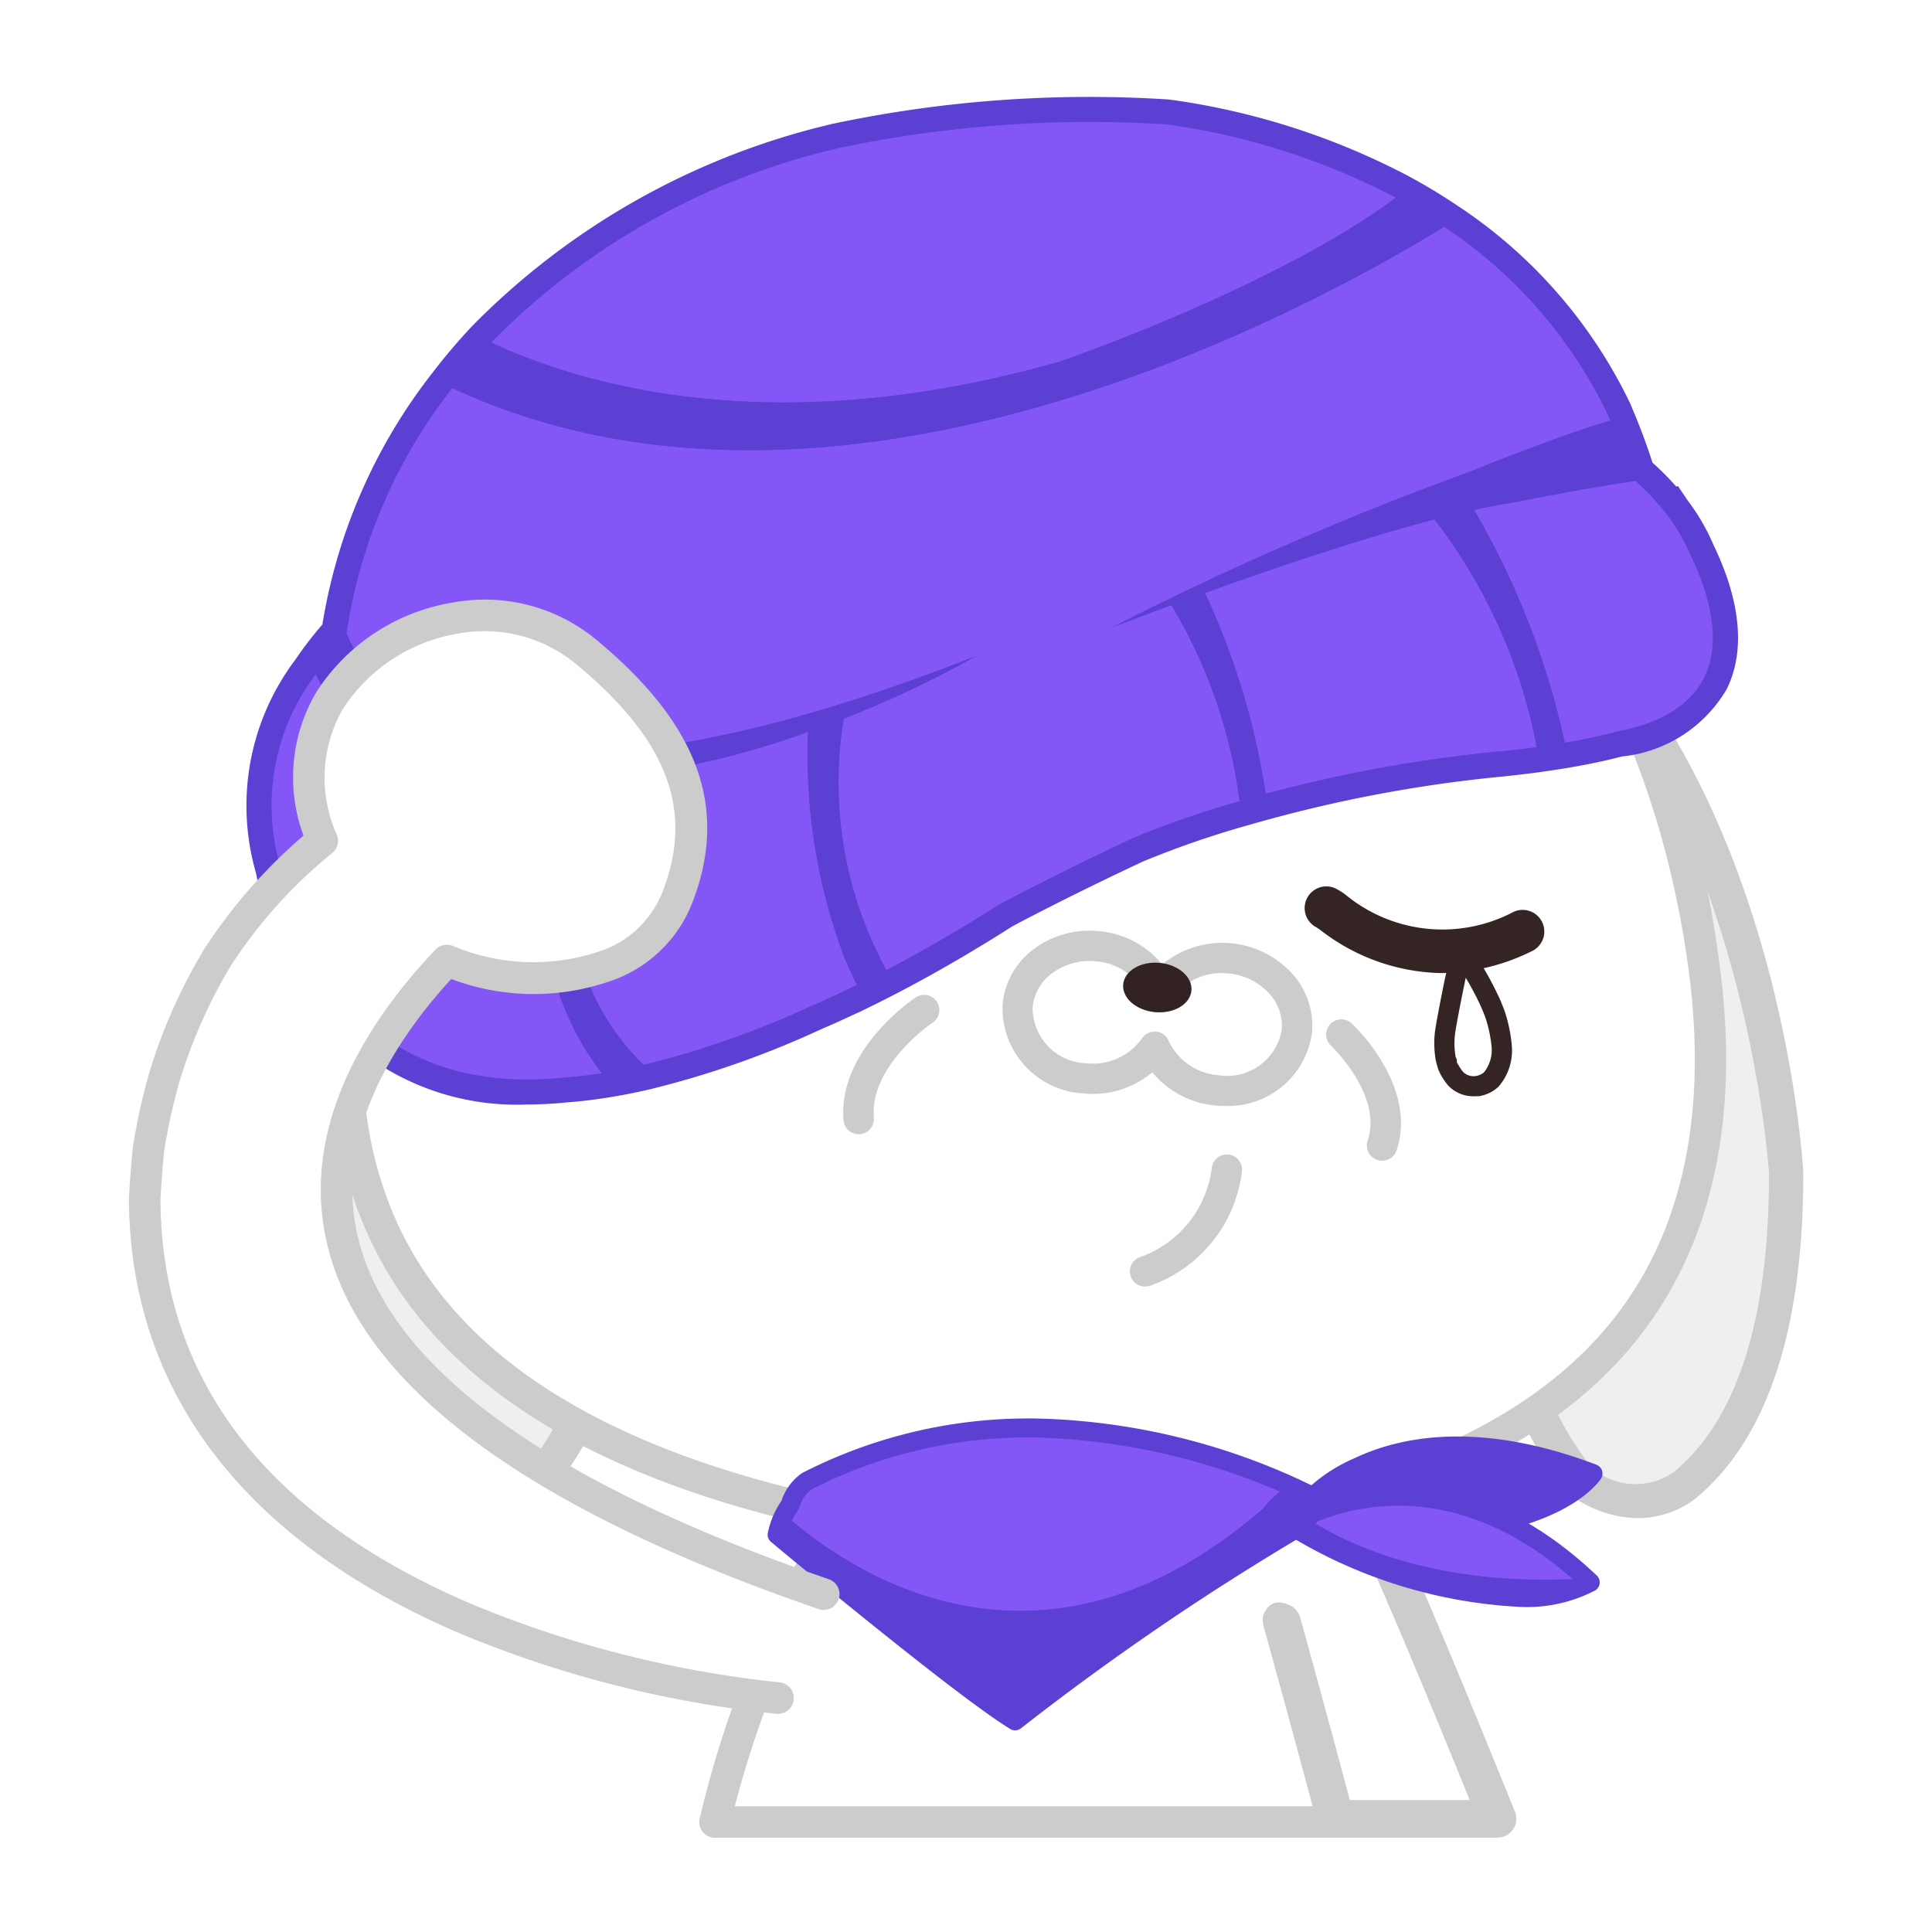 <svg xmlns="http://www.w3.org/2000/svg" width="60" height="60" viewBox="0 0 60 60">
    <defs>
        <style>
            .cls-1{fill:#fff}.cls-2{fill:#efefef}.cls-3{fill:#ccc}.cls-5{fill:#352424}.cls-6{fill:#5c40d3}.cls-7{fill:#8556f6}
        </style>
    </defs>
    <g id="img_rabbit" transform="translate(-53 -156)">
        <path id="사각형_3694" d="M0 0H60V60H0z" class="cls-1" transform="translate(53 156)"/>
        <g id="소라개" transform="translate(-146.643 -71.499)">
            <g id="오른귀" transform="translate(242.58 245.635)">
                <g id="그룹_17020">
                    <path id="패스_7247" d="M383.919 300.643a3.99 3.99 0 0 0-3.142 1.185 1.846 1.846 0 0 0-.4 1.744c1.26 4.284 2.677 13.806 2.677 13.806.038.255.669 5.32.74 5.8.585 2.634 1.388 4.059 2.156 4.811a2.614 2.614 0 0 0 3.185.121c2.377-1.957 3.176-5.646 3.167-9.727 0-.045-.654-11.064-6.949-17.126a2.567 2.567 0 0 0-1.434-.614z" class="cls-2" transform="translate(-379.773 -300.102)"/>
                    <path id="패스_7248" d="M385.838 327.259a3.634 3.634 0 0 1-2.039-.685.552.552 0 0 1-.076-.062 10.24 10.24 0 0 1-2.3-5.077c0-.013-.005-.025-.007-.038-.04-.271-.252-1.955-.44-3.441-.139-1.105-.284-2.248-.3-2.355s-1.425-9.528-2.66-13.73a2.372 2.372 0 0 1 .517-2.259 4.5 4.5 0 0 1 3.564-1.358h.013a3.123 3.123 0 0 1 1.745.744l.017.016c6.377 6.141 7.084 17.019 7.111 17.479v.03c.011 4.883-1.12 8.295-3.362 10.14a2.992 2.992 0 0 1-1.783.596zm-1.4-1.543a2.074 2.074 0 0 0 2.524.111c1.963-1.616 2.964-4.745 2.956-9.284-.03-.445-.8-10.989-6.776-16.75a2.049 2.049 0 0 0-1.11-.473 3.455 3.455 0 0 0-2.725 1.026 1.3 1.3 0 0 0-.274 1.206c1.26 4.285 2.639 13.5 2.7 13.893.017.113.126.978.3 2.38.183 1.449.389 3.087.434 3.4a9.522 9.522 0 0 0 1.968 4.491z" class="cls-3" transform="translate(-377.918 -298.247)"/>
                </g>
                <g id="그룹_17021" transform="translate(1.118 .82)">
                    <path id="패스_7249" d="M383 304.624c.419 1.474.882 3.652 1.283 5.762a8.119 8.119 0 0 0 6.634-2.169 19.821 19.821 0 0 0-3.537-5.681 2.272 2.272 0 0 0-1.276-.609 3.269 3.269 0 0 0-2.76 1.093c-.675.508-.328 1.669-.328 1.669z" class="cls-2" transform="translate(-382.923 -301.916)"/>
                </g>
            </g>
            <g id="왼귀" transform="translate(209.444 245.636)">
                <g id="그룹_17022">
                    <path id="패스_7250" d="M240.376 300.643a3.99 3.99 0 0 1 3.142 1.185 1.845 1.845 0 0 1 .4 1.744c-1.26 4.284-2.677 13.806-2.677 13.806-.039.255-.669 5.32-.74 5.8-.585 2.634-1.388 4.059-2.156 4.811a2.614 2.614 0 0 1-3.185.121c-2.377-1.957-3.176-5.646-3.167-9.727 0-.045.654-11.064 6.949-17.126a2.568 2.568 0 0 1 1.434-.614z" class="cls-2" transform="translate(-231.459 -300.102)"/>
                    <path id="패스_7251" d="M234.746 327.261a2.967 2.967 0 0 1-1.761-.582c-2.259-1.858-3.39-5.27-3.379-10.153v-.03c.027-.46.734-11.338 7.111-17.479l.017-.016a3.121 3.121 0 0 1 1.745-.744h.012a4.494 4.494 0 0 1 3.553 1.345 2.392 2.392 0 0 1 .523 2.287c-1.228 4.179-2.64 13.619-2.655 13.714s-.161 1.253-.3 2.361c-.187 1.484-.4 3.165-.439 3.436 0 .013 0 .026-.007.038a10.242 10.242 0 0 1-2.3 5.077.539.539 0 0 1-.076.062 3.639 3.639 0 0 1-2.044.684zm-4.074-10.717c-.008 4.539.993 7.668 2.973 9.3a2.074 2.074 0 0 0 2.507-.125 9.525 9.525 0 0 0 1.97-4.492c.044-.313.251-1.949.433-3.4.177-1.4.287-2.271.3-2.385.058-.389 1.437-9.607 2.693-13.877v-.014a1.308 1.308 0 0 0-.286-1.219 3.449 3.449 0 0 0-2.713-1.013 2.049 2.049 0 0 0-1.109.473c-5.964 5.763-6.74 16.308-6.768 16.752z" class="cls-3" transform="translate(-229.606 -298.248)"/>
                </g>
                <g id="그룹_17023" transform="translate(3.955 .819)">
                    <path id="패스_7252" d="M255.226 304.624c-.419 1.474-.882 3.652-1.283 5.762a8.119 8.119 0 0 1-6.634-2.169 19.821 19.821 0 0 1 3.537-5.681 2.274 2.274 0 0 1 1.277-.609 3.269 3.269 0 0 1 2.76 1.093c.675.508.328 1.669.328 1.669z" class="cls-2" transform="translate(-247.308 -301.916)"/>
                </g>
            </g>
            <g id="그룹_17024" transform="translate(221.361 271.473)">
                <path id="패스_7253" d="M305.275 428.207a31.924 31.924 0 0 0-3.525-8.809 11.048 11.048 0 0 0-1.151-1.37 8.568 8.568 0 0 0-3.81-1.8 9.667 9.667 0 0 0-2.846-.061 8.691 8.691 0 0 0-3.314 1.271 9.329 9.329 0 0 0-2.241 2.444 31.632 31.632 0 0 0-3.248 8.327z" class="cls-1" transform="translate(-284.65 -415.597)"/>
                <path id="패스_7254" d="M303.57 426.992h-20.134a.49.49 0 0 1-.48-.591 32.209 32.209 0 0 1 3.3-8.466 9.9 9.9 0 0 1 2.4-2.613 9.171 9.171 0 0 1 3.5-1.345 10.1 10.1 0 0 1 3.015.062 9.037 9.037 0 0 1 4.037 1.909l.033.03a11.609 11.609 0 0 1 1.21 1.442l.015.024a32.732 32.732 0 0 1 3.583 8.958.49.49 0 0 1-.48.591zm-19.521-.98h18.908a32.3 32.3 0 0 0-3.327-8.057 10.419 10.419 0 0 0-1.069-1.27 8.051 8.051 0 0 0-3.574-1.685 9.2 9.2 0 0 0-2.68-.056 8.176 8.176 0 0 0-3.117 1.2 8.76 8.76 0 0 0-2.085 2.283 31.9 31.9 0 0 0-3.056 7.585z" class="cls-3" transform="translate(-282.946 -413.892)"/>
            </g>
            <g id="오른팔" transform="translate(234.666 272.403)">
                <g id="Layer_22_copy_2">
                    <g id="그룹_17025" transform="translate(3.39)">
                        <path id="패스_7255" d="M367.794 431.671c-2.1-5.2-4.082-9.9-4.624-10.6 0 0-2.389-1.6-2.887 1.578 0 0 1.169 4.1 2.475 9.017z" class="cls-1" transform="translate(-359.699 -420.089)"/>
                        <path id="패스_7256" d="M365.766 430.22h-5.036a.584.584 0 0 1-.564-.434c-1.29-4.856-2.461-8.966-2.472-9.007a.585.585 0 0 1-.015-.25 2.756 2.756 0 0 1 1.41-2.312 2.7 2.7 0 0 1 2.378.34.584.584 0 0 1 .135.125c.322.41 1.16 1.969 4.706 10.737a.584.584 0 0 1-.541.8zm-4.587-1.168h3.721c-2.921-7.194-3.863-9.113-4.163-9.575a1.489 1.489 0 0 0-1.182-.191c-.41.182-.607.782-.7 1.3.198.707 1.203 4.265 2.323 8.466z" class="cls-3" transform="translate(-357.671 -418.054)"/>
                    </g>
                    <g id="그룹_17026" transform="translate(0 .106)">
                        <path id="패스_7257" d="M347.857 423.4l.578-.843-.218-1.387-.654-1.826-1.825-.817-2.233.653-1.008 2.941.833 2.615 1.809.626 1.5-1.362h.072a.783.783 0 0 1-.012-.293c.095-.281.334-.609.914-.293a.884.884 0 0 1 .165.174.7.7 0 0 1 .073.135l.1-.137-.05-.137z" class="cls-1" transform="translate(-342.498 -418.529)"/>
                    </g>
                </g>
            </g>
            <g id="머리" transform="translate(209.918 236.638)">
                <g id="얼굴">
                    <path id="패스_7258" d="M276.006 280.12c-1.571-10.436-8.388-19.458-19.671-19.906-.11 0-.219 0-.328-.005s-.217-.016-.327-.021c-11.283-.448-18.794 8-21.189 18.283-2.3 9.89 1.944 17.061 16.581 19.483a44.043 44.043 0 0 0 6.2.32c15.293-1.107 20.267-7.966 18.734-18.154z" class="cls-1" transform="translate(-233.417 -259.681)"/>
                    <path id="패스_7259" d="M254.584 297.079a47.927 47.927 0 0 1-5.264-.343c-7.648-1.265-12.857-3.91-15.5-7.862-2.136-3.2-2.639-7.308-1.5-12.218a26.624 26.624 0 0 1 7.4-13.412 19.388 19.388 0 0 1 14.281-5.25c.09 0 .179.01.269.016h.12c.089 0 .177 0 .266.005a19.382 19.382 0 0 1 13.82 6.366 26.627 26.627 0 0 1 6.317 13.957c.755 5.014-.089 9.089-2.506 12.113-3.039 3.8-8.651 6.021-16.679 6.6-.328.022-.675.028-1.024.028zm-1.406-38.121c-9.581 0-17.342 6.95-19.9 17.92-1.08 4.636-.623 8.488 1.356 11.451 2.484 3.718 7.473 6.22 14.828 7.437a44.166 44.166 0 0 0 6.1.313c7.73-.559 13.107-2.658 15.969-6.236 2.24-2.8 3.015-6.621 2.3-11.354-1.723-11.444-9.261-19.094-19.206-19.489H254.283l-.076-.005-.237-.015c-.263-.016-.529-.021-.792-.021z" class="cls-3" transform="translate(-231.73 -257.978)"/>
                </g>
                <g id="이목구비_copy" transform="translate(20.851 19.767)">
                    <g id="그룹_17027">
                        <path id="패스_7260" d="M333.752 348.95a2.319 2.319 0 0 0-2.162.979 2.319 2.319 0 0 0-1.948-1.355 2.071 2.071 0 1 0-.375 4.1 2.319 2.319 0 0 0 2.162-.979 2.319 2.319 0 0 0 1.949 1.355 2.071 2.071 0 1 0 .375-4.1z" class="cls-1" transform="translate(-326.694 -348.091)"/>
                        <path id="패스_7261" d="M331.971 351.894c-.091 0-.184 0-.277-.013a2.853 2.853 0 0 1-1.978-1.033 2.861 2.861 0 0 1-2.133.657 2.657 2.657 0 0 1-2.519-2.772 2.412 2.412 0 0 1 .988-1.724 2.887 2.887 0 0 1 1.993-.545 2.853 2.853 0 0 1 1.978 1.033 2.94 2.94 0 0 1 3.993.24 2.412 2.412 0 0 1 .659 1.875 2.63 2.63 0 0 1-2.704 2.282zm-2.182-2.309h.043a.471.471 0 0 1 .391.287 1.86 1.86 0 0 0 1.557 1.068 1.718 1.718 0 0 0 1.955-1.415 1.481 1.481 0 0 0-.412-1.147 1.94 1.94 0 0 0-1.254-.6 1.859 1.859 0 0 0-1.725.768.472.472 0 0 1-.829-.076 1.857 1.857 0 0 0-1.556-1.068 1.936 1.936 0 0 0-1.342.361 1.48 1.48 0 0 0-.617 1.057 1.716 1.716 0 0 0 1.666 1.747 1.86 1.86 0 0 0 1.725-.768.472.472 0 0 1 .398-.213z" class="cls-3" transform="translate(-325.055 -346.453)"/>
                    </g>
                    <g id="그룹_17028" transform="translate(3.685 .898)">
                        <ellipse id="타원_34" cx=".769" cy="1.064" fill="#322" rx=".769" ry="1.064" transform="rotate(-84.773 .84 .766)"/>
                    </g>
                </g>
                <g id="Layer_21_copy" transform="translate(34.266 20.076)">
                    <g id="그룹_17029">
                        <path id="패스_7262" d="M388.28 352.106a4.463 4.463 0 0 0-.186-.875c-.036-.108-.094-.252-.155-.395a9.993 9.993 0 0 0-.528-1c-.236-.36-.435-.627-.435-.627a4.807 4.807 0 0 1-.14.9c-.005.026-.252 1.222-.312 1.655-.009.084-.017.176-.018.263a2.714 2.714 0 0 0 .04.525v-.01a2.548 2.548 0 0 0 .075.268l.052.109a1.994 1.994 0 0 0 .186.272.789.789 0 0 0 .677.225.828.828 0 0 0 .428-.2 1.42 1.42 0 0 0 .316-1.11zm-1.692.563z" class="cls-1" transform="translate(-386.192 -348.905)"/>
                        <path id="패스_7263" d="M386.34 352.664a1.079 1.079 0 0 1-.8-.326 2.083 2.083 0 0 1-.231-.33c0-.008-.01-.017-.014-.026l-.052-.109a.283.283 0 0 1-.012-.03 2.806 2.806 0 0 1-.085-.3.3.3 0 0 1-.006-.036 3.1 3.1 0 0 1-.038-.554v-.018c0-.091.01-.185.019-.271.063-.455.314-1.673.317-1.685a4.593 4.593 0 0 0 .135-.8.324.324 0 0 1 .207-.32.311.311 0 0 1 .358.1c.008.011.207.279.445.642a10.126 10.126 0 0 1 .557 1.052c.072.168.127.309.162.413a4.727 4.727 0 0 1 .2.948v.016a1.712 1.712 0 0 1-.412 1.342 1.147 1.147 0 0 1-.6.289h-.026c-.04.001-.082.003-.124.003zm-.485-.964a1.454 1.454 0 0 0 .143.21.458.458 0 0 0 .4.123.514.514 0 0 0 .25-.116 1.126 1.126 0 0 0 .225-.863 4.146 4.146 0 0 0-.173-.8c-.026-.078-.077-.206-.144-.362a8.933 8.933 0 0 0-.479-.909l-.026.127c-.064.309-.259 1.275-.308 1.633-.007.066-.014.147-.015.224v.017a2.263 2.263 0 0 0 .033.432v.02a.3.3 0 0 1 .026.055.363.363 0 0 1 .015.055.334.334 0 0 1 0 .059l.006.018z" class="cls-5" transform="translate(-385.099 -347.833)"/>
                    </g>
                </g>
                <g id="눈_copy" transform="translate(13.179 16.87)">
                    <g id="Layer_11_copy_2" transform="translate(17.062 1.518)">
                        <g id="그룹_17030">
                            <path id="패스_7264" d="M371.323 342.973a6.3 6.3 0 0 1-3.73-1.324l-.131-.092a.673.673 0 0 1 .556-1.225 1.833 1.833 0 0 1 .357.222 4.729 4.729 0 0 0 5.2.518.673.673 0 0 1 .583 1.213 6.487 6.487 0 0 1-2.835.688zm-3.849-1.411l.027.012z" class="cls-5" transform="translate(-367.086 -340.28)"/>
                        </g>
                    </g>
                    <g id="Layer_11_copy_2-2">
                        <g id="그룹_17031">
                            <path id="패스_7265" d="M294.911 336.306a5.88 5.88 0 0 1-3.954-1.59.7.7 0 0 1 .927-1.056 4.542 4.542 0 0 0 5.15.778 1.879 1.879 0 0 1 .415-.139.7.7 0 0 1 .268 1.379c-.037.013-.087.035-.148.06a6.973 6.973 0 0 1-2.658.568zm2.793-.625l-.033.006z" class="cls-5" transform="translate(-290.718 -333.485)"/>
                        </g>
                    </g>
                </g>
                <g id="Layer_14_copy_2" transform="translate(30.906 22.515)">
                    <g id="그룹_17032">
                        <path id="패스_7266" d="M371.8 363.145a.472.472 0 0 1-.448-.621c.475-1.422-1.127-2.941-1.143-2.956a.472.472 0 0 1 .643-.691c.085.079 2.063 1.946 1.4 3.945a.472.472 0 0 1-.452.323z" class="cls-3" transform="translate(-370.06 -358.752)"/>
                    </g>
                </g>
                <g id="Layer_14_copy_2-2" transform="translate(15.912 21.747)">
                    <g id="그룹_17033">
                        <path id="패스_7267" d="M303.43 359.651a.472.472 0 0 1-.469-.432c-.183-2.191 2.158-3.763 2.258-3.829a.472.472 0 0 1 .52.787c-.02.013-1.975 1.332-1.838 2.963a.472.472 0 0 1-.431.509z" class="cls-3" transform="translate(-302.95 -355.312)"/>
                    </g>
                </g>
                <g id="Layer_16_copy" transform="translate(24.803 26.696)">
                    <g id="그룹_17034">
                        <path id="패스_7268" d="M343.216 381.587a.472.472 0 0 1-.187-.9 3.387 3.387 0 0 0 2.268-2.762.472.472 0 0 1 .943.029 4.3 4.3 0 0 1-2.838 3.6.472.472 0 0 1-.186.033z" class="cls-3" transform="translate(-342.744 -377.466)"/>
                    </g>
                </g>
            </g>
            <g id="모자" transform="translate(207.285 230.499)">
                <g id="Layer_23_copy">
                    <g id="그룹_17035">
                        <path id="패스_7269" d="M267.534 247.466a5.659 5.659 0 0 0-.729-1.256l-.008-.011a7.442 7.442 0 0 0-.975-1.044c-.05-.045-.1-.091-.15-.134-.193-.618-.408-1.195-.635-1.737l-.092-.221a14.489 14.489 0 0 0-5.067-5.8 17.458 17.458 0 0 0-1.5-.9 21.651 21.651 0 0 0-7.122-2.278 37.823 37.823 0 0 0-10.186.736 22.145 22.145 0 0 0-10.792 6.04 17.929 17.929 0 0 0-1.2 1.412 16.184 16.184 0 0 0-3.28 7.589v.041a.132.132 0 0 1-.006.038 11.569 11.569 0 0 0-.954 1.219 6.748 6.748 0 0 0-1.1 5.982 8.753 8.753 0 0 0 .422 1.5 9.229 9.229 0 0 0 .812 1.657c1.173 1.877 3.406 3.813 7.594 3.374q.547-.041 1.145-.133c.414-.064.847-.147 1.3-.252a28.037 28.037 0 0 0 5.115-1.786q.737-.314 1.519-.7c.3-.145.6-.3.91-.46 1.1-.574 2.266-1.245 3.5-2.033 0 0 1.69-.909 4.146-2.06a29.732 29.732 0 0 1 3.322-1.152q.386-.113.811-.228a44.005 44.005 0 0 1 7.271-1.319h.054c.388-.041.752-.084 1.093-.131.309-.042.6-.086.87-.133.613-.1 1.138-.217 1.586-.337 3.967-.749 3.169-3.749 2.326-5.483z" class="cls-6" transform="translate(-222.673 -233.218)"/>
                        <path id="패스_7270" d="M228.665 261.8a7.91 7.91 0 0 1-7.082-3.8 9.95 9.95 0 0 1-.882-1.8 9.793 9.793 0 0 1-.45-1.59 7.523 7.523 0 0 1 1.21-6.607 12.235 12.235 0 0 1 .852-1.111 17.121 17.121 0 0 1 3.415-7.811 18.7 18.7 0 0 1 1.254-1.474 23.043 23.043 0 0 1 11.162-6.259l.04-.009a38.432 38.432 0 0 1 10.4-.751l.051.005a22.471 22.471 0 0 1 7.387 2.364c.54.29 1.065.607 1.562.942a15.263 15.263 0 0 1 5.336 6.113l.012.027c.022.051.044.1.065.155l.031.074c.225.536.42 1.061.593 1.6a8.669 8.669 0 0 1 .735.74l.055-.014.3.444a6.47 6.47 0 0 1 .809 1.395c.849 1.76.986 3.308.4 4.478a4.271 4.271 0 0 1-3.259 2.083c-.479.127-1.027.243-1.629.345-.281.047-.578.093-.895.137-.358.049-.734.094-1.118.134l-.061.006a43.063 43.063 0 0 0-7.141 1.3q-.417.113-.8.223a29.283 29.283 0 0 0-3.225 1.117c-2.235 1.047-3.849 1.9-4.066 2.02-1.189.759-2.379 1.449-3.534 2.051q-.472.246-.929.469l-.183.088h.008l-.348.157c-.3.143-.6.277-.889.4l-.126.057a29.015 29.015 0 0 1-5.259 1.835c-.459.106-.916.195-1.357.263-.4.062-.794.108-1.171.137h-.012a12.072 12.072 0 0 1-1.261.067zm-4.815-14.6v.042a.879.879 0 0 1-.065.285l-.051.12-.087.1a10.712 10.712 0 0 0-.89 1.137 6.022 6.022 0 0 0-.994 5.315 1.084 1.084 0 0 1 .026.111 8.239 8.239 0 0 0 .38 1.346 8.408 8.408 0 0 0 .743 1.515 6.442 6.442 0 0 0 6.154 3.062l.718-.054c.347-.026.712-.068 1.084-.126.4-.063.822-.144 1.243-.241a25.3 25.3 0 0 0 3.7-1.194l1.287-.551c.469-.2.968-.429 1.484-.68.292-.142.589-.293.891-.45 1.123-.585 2.281-1.257 3.44-2l.05-.029c.017-.009 1.737-.933 4.184-2.08a30.21 30.21 0 0 1 3.435-1.2q.393-.115.827-.232a44.654 44.654 0 0 1 7.4-1.342h.05c.367-.039.726-.082 1.066-.128.3-.041.58-.084.845-.129.565-.1 1.075-.2 1.514-.322l.057-.013a2.856 2.856 0 0 0 2.181-1.255c.484-.963-.054-2.364-.417-3.114l-.02-.044a4.891 4.891 0 0 0-.628-1.08l-.008-.011a6.7 6.7 0 0 0-.873-.934l-.057-.051-.079-.071-.172-.146-.067-.216c-.176-.562-.375-1.108-.61-1.668l-.033-.08-.05-.119a13.717 13.717 0 0 0-4.793-5.477c-.454-.306-.934-.6-1.428-.861a20.865 20.865 0 0 0-6.832-2.188 36.839 36.839 0 0 0-9.928.72 21.5 21.5 0 0 0-10.4 5.815 17.13 17.13 0 0 0-1.149 1.35 15.573 15.573 0 0 0-3.128 7.163zm-3.6 7.422c0 .018.009.031.011.037z" class="cls-6" transform="translate(-219.943 -230.499)"/>
                    </g>
                </g>
                <g id="Layer_23_copy_2" transform="translate(.786 .782)">
                    <g id="그룹_17043">
                        <g id="그룹_17036" transform="translate(1.517 19.699)">
                            <path id="패스_7271" d="M237.486 328.938l-.026-.091v-.015c-.049-.169-.091-.338-.127-.506-.027-.119-.042-.2-.044-.2a10.092 10.092 0 0 1 .534-5.168 15.137 15.137 0 0 1-4.375-.479 5.194 5.194 0 0 1-.8-.3 9.933 9.933 0 0 0-2.39 6.6c1.173 1.877 3.406 3.813 7.594 3.374q.547-.041 1.145-.133a8.655 8.655 0 0 1-1.511-3.082z" class="cls-7" transform="translate(-230.246 -322.172)"/>
                        </g>
                        <g id="그룹_17037" transform="translate(0 17.156)">
                            <path id="패스_7272" d="M224.838 310.787a6.748 6.748 0 0 0-1.1 5.982 8.746 8.746 0 0 0 .422 1.5 14.581 14.581 0 0 1 2.276-5.5 5.509 5.509 0 0 1-1.598-1.982z" class="cls-7" transform="translate(-223.458 -310.787)"/>
                        </g>
                        <g id="그룹_17038" transform="translate(6.823)">
                            <path id="패스_7273" d="M271.642 241.453c.614-.206 6.844-2.414 10.453-5.093a21.651 21.651 0 0 0-7.122-2.278 37.823 37.823 0 0 0-10.186.736 22.145 22.145 0 0 0-10.792 6.04c3.01 1.392 8.953 3.064 17.647.595z" class="cls-7" transform="translate(-253.995 -234)"/>
                        </g>
                        <g id="그룹_17039" transform="translate(9.305 18.949)">
                            <path id="패스_7274" d="M273.985 326.651c-.1-.2-.193-.4-.281-.6-.063-.143-.1-.236-.106-.246a17.848 17.848 0 0 1-1.119-6.991 26.593 26.593 0 0 1-6.4 1.46 7.342 7.342 0 0 0 1.281 8.876 28.043 28.043 0 0 0 5.115-1.786q.737-.314 1.519-.7z" class="cls-7" transform="translate(-265.108 -318.813)"/>
                        </g>
                        <g id="그룹_17040" transform="translate(2.34 3.261)">
                            <path id="패스_7275" d="M257.68 261.047a98.176 98.176 0 0 1 11.116-4.838s2.869-1.163 4.372-1.59l-.092-.221a14.49 14.49 0 0 0-5.067-5.8c-4.33 2.656-18.874 10.554-30.8 5.008a16.183 16.183 0 0 0-3.28 7.589v.041a5.736 5.736 0 0 0 2.938 3c2.195 1 6.888 1.507 16.591-2.3a31.069 31.069 0 0 1-4.089 1.936 12.159 12.159 0 0 0 1.319 7.805c1.1-.574 2.266-1.245 3.5-2.032 0 0 1.69-.909 4.146-2.06a29.735 29.735 0 0 1 3.323-1.152 15.709 15.709 0 0 0-2.116-6.086c-1.129.415-1.861.7-1.861.7z" class="cls-7" transform="translate(-233.93 -248.596)"/>
                        </g>
                        <g id="그룹_17041" transform="translate(37.347 11.155)">
                            <path id="패스_7276" d="M397.346 286.238a5.657 5.657 0 0 0-.729-1.256l-.008-.011a7.449 7.449 0 0 0-.975-1.044c-1.536.212-3.866.684-3.866.684-.351.051-.738.125-1.15.214a24.723 24.723 0 0 1 2.82 7.228c.613-.1 1.138-.217 1.586-.337 3.964-.748 3.165-3.74 2.322-5.478z" class="cls-7" transform="translate(-390.618 -283.927)"/>
                        </g>
                        <g id="그룹_17042" transform="translate(28.991 12.348)">
                            <path id="패스_7277" d="M360.351 289.268c-2.313.6-5.087 1.548-7.132 2.284a22.818 22.818 0 0 1 1.887 6.237 44.011 44.011 0 0 1 7.271-1.319h.054c.388-.041.752-.084 1.093-.131a16.744 16.744 0 0 0-3.173-7.071z" class="cls-7" transform="translate(-353.219 -289.268)"/>
                        </g>
                    </g>
                    <g id="그룹_17047" transform="translate(.705 2.359)">
                        <g id="그룹_17044" transform="translate(0 13.54)">
                            <path id="패스_7278" d="M247.78 305.864c-9.7 3.8-14.4 3.294-16.591 2.3a5.735 5.735 0 0 1-2.938-3 .132.132 0 0 1-.006.038 11.573 11.573 0 0 0-.954 1.219 5.509 5.509 0 0 0 1.6 1.98 14.58 14.58 0 0 0-2.276 5.5 9.216 9.216 0 0 0 .812 1.657 9.933 9.933 0 0 1 2.39-6.6 5.193 5.193 0 0 0 .8.3 15.139 15.139 0 0 0 4.376.479 10.091 10.091 0 0 0-.534 5.168c0 .009.017.086.044.2.036.169.078.337.127.506v.015l.026.091a8.656 8.656 0 0 0 1.5 3.072c.414-.064.847-.147 1.3-.252a7.342 7.342 0 0 1-1.281-8.876 26.594 26.594 0 0 0 6.4-1.461 17.847 17.847 0 0 0 1.119 6.992c0 .01.043.1.106.246.088.2.181.4.281.6l.007.014q.447-.218.91-.46a12.159 12.159 0 0 1-1.319-7.805 31.072 31.072 0 0 0 4.101-1.923z" class="cls-6" transform="translate(-226.616 -305.163)"/>
                        </g>
                        <g id="그룹_17045" transform="translate(25.384 6.925)">
                            <path id="패스_7279" d="M352.639 278.109s2.33-.472 3.866-.684c-.05-.045-.1-.091-.15-.134-.193-.618-.408-1.195-.635-1.737-1.5.427-4.372 1.59-4.372 1.59a98.176 98.176 0 0 0-11.116 4.838s.732-.285 1.862-.7a15.71 15.71 0 0 1 2.117 6.086q.386-.113.811-.228a22.816 22.816 0 0 0-1.887-6.237c2.046-.736 4.819-1.681 7.132-2.284a16.745 16.745 0 0 1 3.174 7.066c.308-.042.6-.086.87-.133a24.726 24.726 0 0 0-2.82-7.228c.409-.09.797-.163 1.148-.215z" class="cls-6" transform="translate(-340.231 -275.555)"/>
                        </g>
                        <g id="그룹_17046" transform="translate(4.915)">
                            <path id="패스_7280" d="M279.414 245.461a17.456 17.456 0 0 0-1.5-.9c-3.609 2.679-9.839 4.888-10.453 5.093-8.694 2.47-14.637.8-17.647-.6a17.931 17.931 0 0 0-1.2 1.412c11.926 5.549 26.471-2.349 30.8-5.005z" class="cls-6" transform="translate(-248.617 -244.559)"/>
                        </g>
                    </g>
                </g>
            </g>
            <g id="스카프" transform="translate(223.482 271.555)">
                <g id="그룹_17048" transform="translate(15.924 .555)">
                    <path id="패스_7281" d="M365.032 420.461c.031-.091 2.594-4.147 9.411-1.56 0 0-1.6 2.57-9.244 1.563" class="cls-6" transform="translate(-364.738 -417.75)"/>
                    <path id="패스_7282" d="M367.461 419.987a25.518 25.518 0 0 1-3.324-.236.286.286 0 0 1-.051-.011.294.294 0 0 1-.356-.378 5.1 5.1 0 0 1 2.3-1.948c1.413-.668 3.86-1.173 7.5.208a.295.295 0 0 1 .145.431c-.064.092-1.281 1.933-6.214 1.934zm-2.9-.776c5.483.66 7.651-.6 8.342-1.191-5.103-1.779-7.565.292-8.346 1.19z" class="cls-6" transform="translate(-363.715 -416.745)"/>
                </g>
                <g id="그룹_17049" transform="translate(15.898 2.103)">
                    <path id="패스_7283" d="M364.914 425.932c.073-.072 4.432-2.9 9.356 1.766 0 0-2.742 1.8-9.207-1.707" class="cls-7" transform="translate(-364.62 -424.716)"/>
                    <path id="패스_7284" d="M371.012 427.413a15.245 15.245 0 0 1-7.111-2.208.969.969 0 0 0-.218-.111.294.294 0 0 1 0-.416c.038-.038 4.584-3.151 9.766 1.762a.294.294 0 0 1-.041.46 4.574 4.574 0 0 1-2.396.513zm-6.483-2.54c4.682 2.452 7.282 2 8.189 1.694-3.71-3.281-7.018-2.242-8.189-1.694z" class="cls-6" transform="translate(-363.598 -423.671)"/>
                </g>
                <g id="그룹_17050" transform="translate(16.192 3.045)">
                    <path id="패스_7285" d="M365.4 427.889a3.173 3.173 0 0 0-.489.274l.15.059c6.464 3.506 9.207 1.707 9.207 1.707l-.135-.125c-5.247.34-8.058-1.47-8.733-1.915z" class="cls-6" transform="translate(-364.914 -427.889)"/>
                </g>
                <g id="그룹_17051">
                    <path id="패스_7286" d="M310.387 417.7a20.491 20.491 0 0 0-8.478-2.123 15.094 15.094 0 0 0-7.215 1.645 1.374 1.374 0 0 0-.529.737 2.6 2.6 0 0 0-.408.929c.67.557 5.837 4.841 7.4 5.784a80.516 80.516 0 0 1 8.585-5.884.986.986 0 0 0 .645-1.088z" class="cls-7" transform="translate(-293.464 -415.282)"/>
                    <path id="패스_7287" d="M300.128 423.942a.286.286 0 0 1-.149-.041c-1.545-.935-6.461-5-7.431-5.81a.294.294 0 0 1-.105-.253 2.684 2.684 0 0 1 .432-1.031 1.666 1.666 0 0 1 .643-.86 15.391 15.391 0 0 1 7.361-1.688 20.61 20.61 0 0 1 8.627 2.159.294.294 0 0 1 .152.241 1.293 1.293 0 0 1-.828 1.379 82.258 82.258 0 0 0-8.5 5.824.309.309 0 0 1-.202.08zm-7.069-6.191c.972.806 5.421 4.478 7.05 5.537a79.316 79.316 0 0 1 8.466-5.78.291.291 0 0 1 .066-.026.662.662 0 0 0 .43-.626 20.6 20.6 0 0 0-8.191-2.007 14.792 14.792 0 0 0-7.059 1.6 1.089 1.089 0 0 0-.395.566.3.3 0 0 1-.04.084 2.748 2.748 0 0 0-.328.652z" class="cls-6" transform="translate(-292.441 -414.26)"/>
                </g>
                <g id="그룹_17052" transform="translate(.294 2.066)">
                    <path id="패스_7288" d="M310.387 423.856s-.259-.142-.727-.351a3.084 3.084 0 0 0-.8.717c-7.458 6.484-13.676 1.231-14.871.194a1.839 1.839 0 0 0-.227.629c.67.557 5.837 4.841 7.4 5.784a80.514 80.514 0 0 1 8.585-5.884.986.986 0 0 0 .64-1.089z" class="cls-6" transform="translate(-293.758 -423.505)"/>
                </g>
            </g>
            <g id="왼팔" transform="translate(203.643 246.126)">
                <g id="그룹_17053">
                    <path id="패스_7289" d="M226.928 333.03c-20.013-6.884-15.813-15.351-11.7-19.678 2.79 1.107 6.172.572 7.154-1.949 1.007-2.586.356-5.014-2.864-7.664-2.555-2.1-6.381-.965-7.922 1.52a4.773 4.773 0 0 0-.24 4.375 15.643 15.643 0 0 0-3.246 3.608 16.354 16.354 0 0 0-1.635 3.657 18.984 18.984 0 0 0-.512 2.286c-.006.04-.1 1.006-.122 1.591.083 13.948 19.662 15.479 19.662 15.479" class="cls-1" transform="translate(-205.347 -302.148)"/>
                    <path id="패스_7290" d="M223.8 335.04h-.039a34.611 34.611 0 0 1-9.957-2.548c-6.61-2.865-10.122-7.5-10.157-13.417v-.023c.024-.58.116-1.569.127-1.644a19.5 19.5 0 0 1 .528-2.356 16.941 16.941 0 0 1 1.7-3.787 16.491 16.491 0 0 1 3.067-3.5 5.2 5.2 0 0 1 .408-4.469 6.223 6.223 0 0 1 4.249-2.771 5.425 5.425 0 0 1 4.4 1.13c3.209 2.641 4.165 5.253 3.009 8.22a4.17 4.17 0 0 1-2.3 2.322 7.252 7.252 0 0 1-5.179.023c-1.8 1.964-3.663 4.885-2.889 8.05.986 4.03 5.9 7.593 14.617 10.59a.49.49 0 0 1-.319.927c-9.049-3.113-14.18-6.909-15.25-11.285-.911-3.724 1.319-7.056 3.35-9.194a.49.49 0 0 1 .536-.118 6.438 6.438 0 0 0 4.742.107 3.168 3.168 0 0 0 1.774-1.779c.993-2.55.155-4.742-2.719-7.107a4.46 4.46 0 0 0-3.618-.92 5.3 5.3 0 0 0-3.576 2.321 4.3 4.3 0 0 0-.2 3.931.49.49 0 0 1-.159.577 15 15 0 0 0-3.136 3.493 16 16 0 0 0-1.575 3.535 18.5 18.5 0 0 0-.493 2.213c-.006.057-.092.963-.115 1.519.038 5.566 3.256 9.776 9.567 12.511a34.2 34.2 0 0 0 9.643 2.47.49.49 0 0 1-.038.979z" class="cls-3" transform="translate(-203.643 -300.443)"/>
                </g>
            </g>
        </g>
    </g>
</svg>
